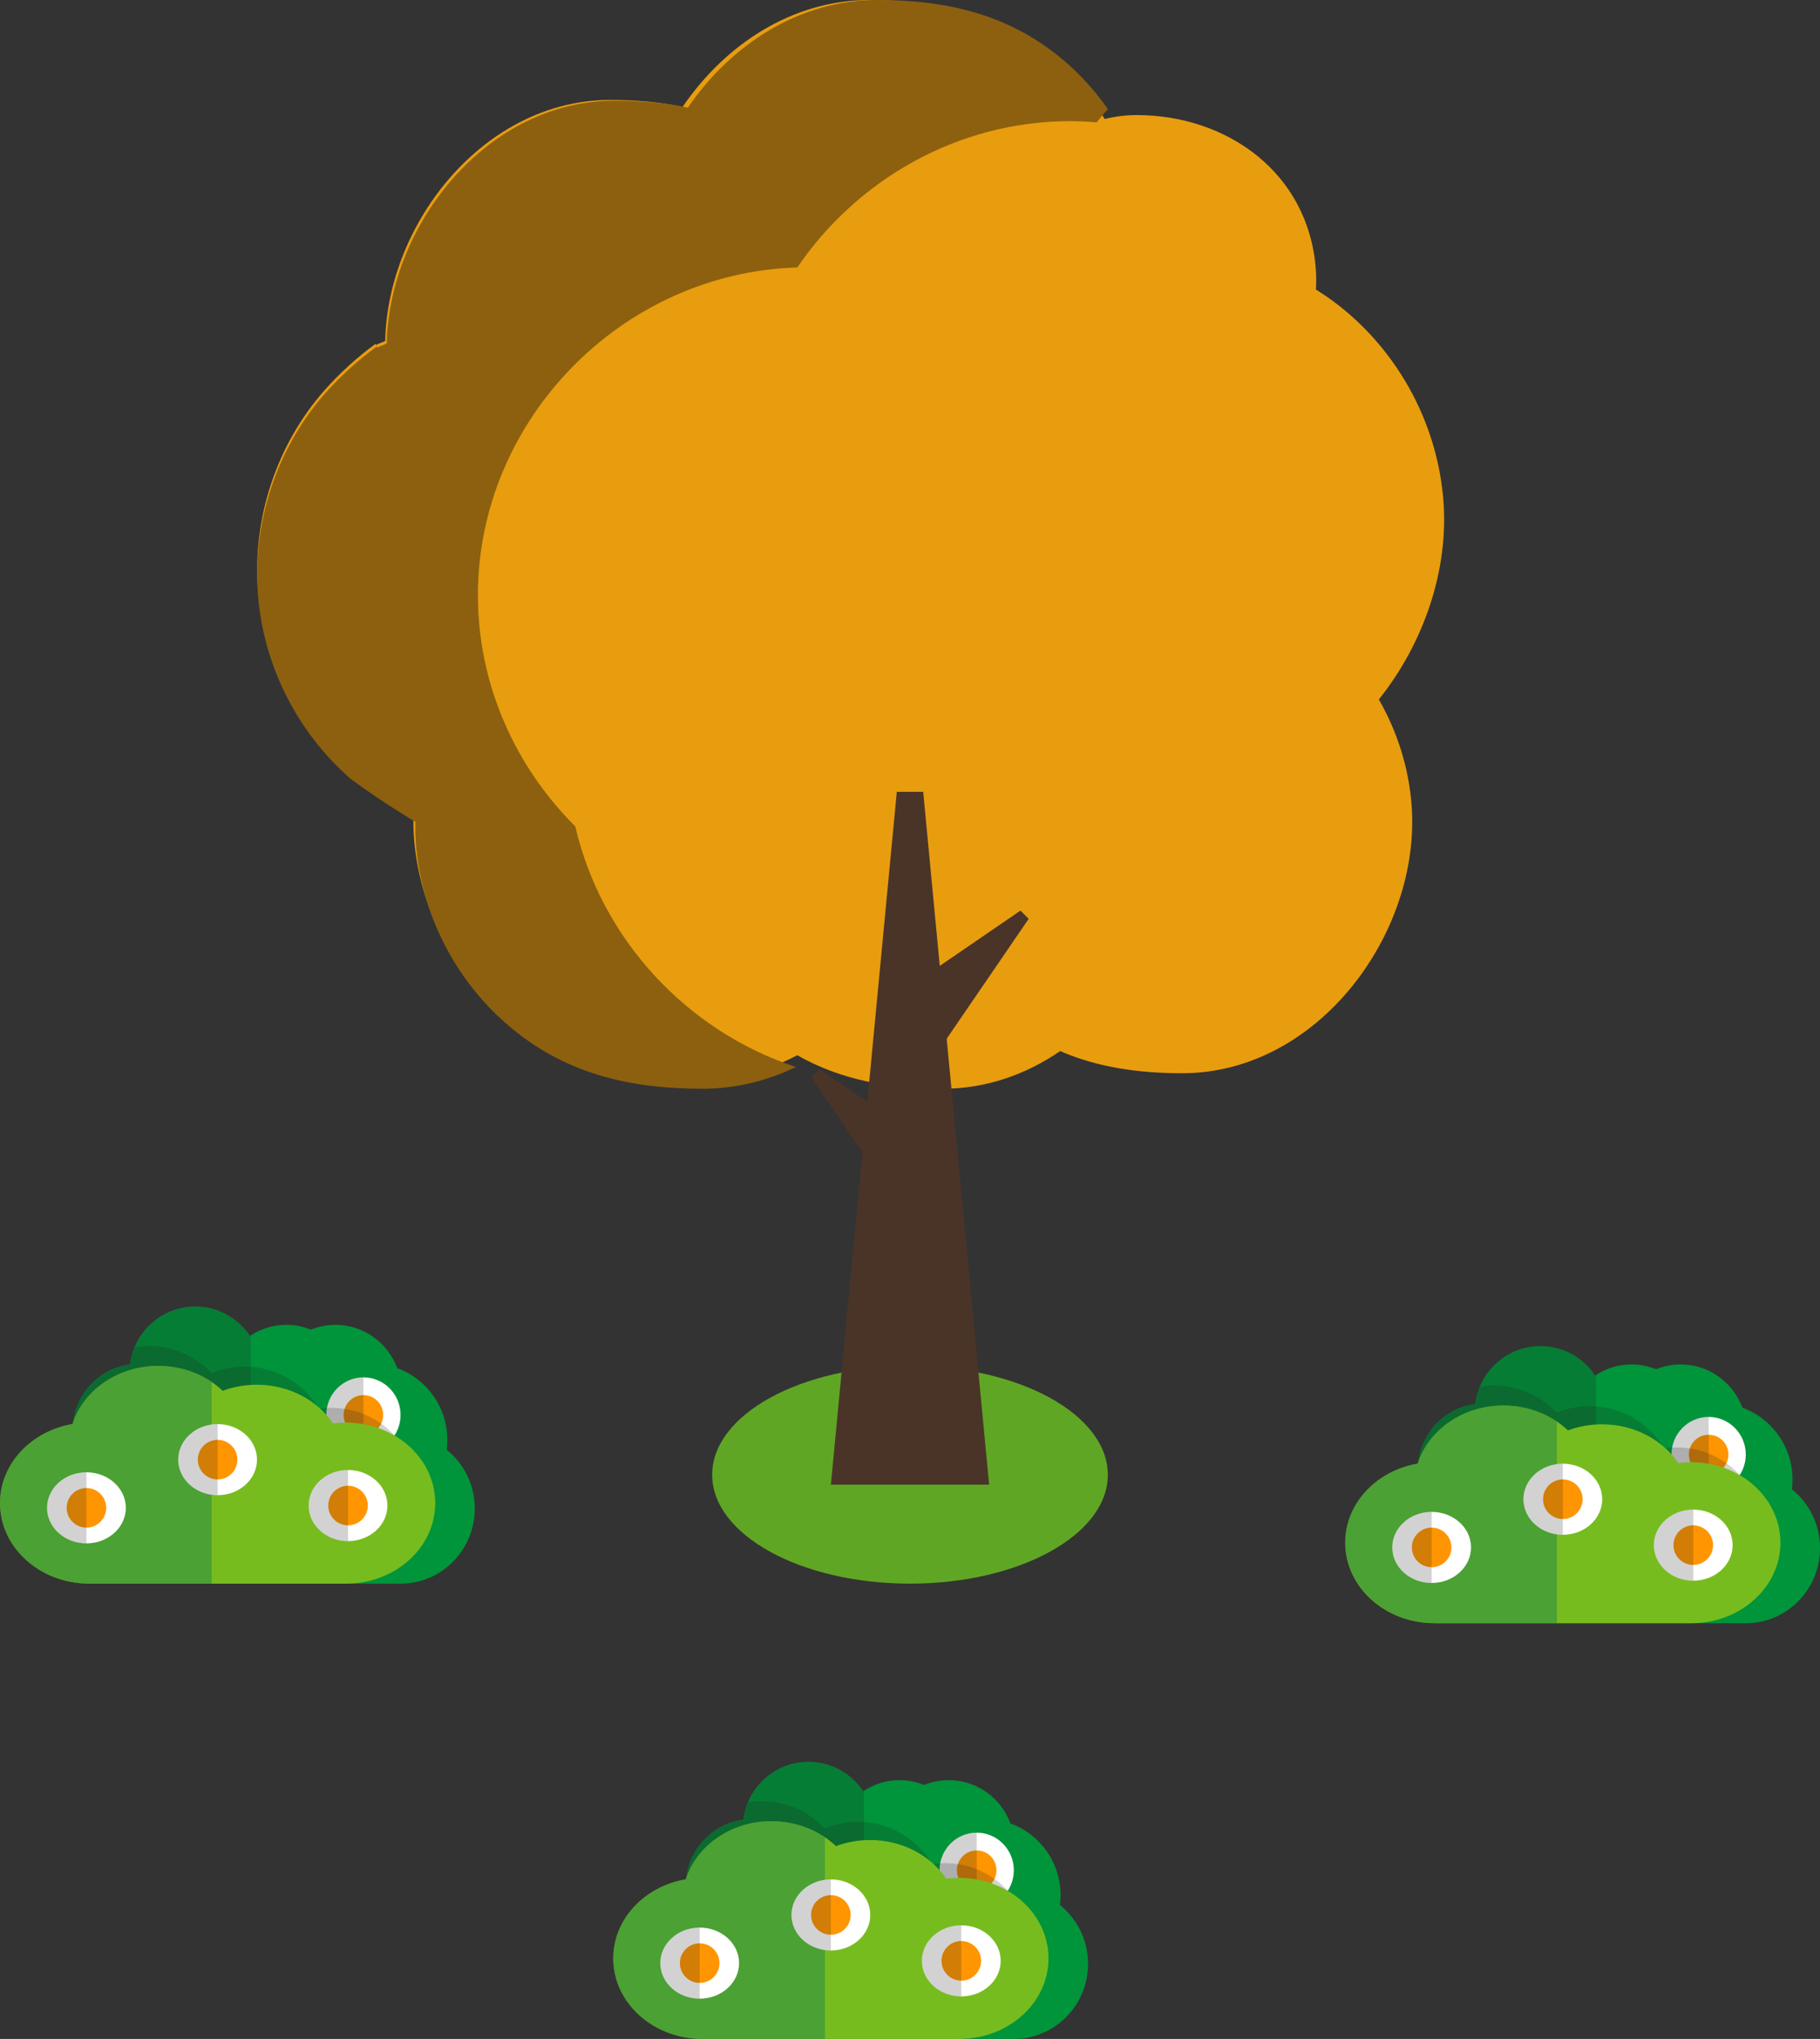 <?xml version="1.0" encoding="UTF-8"?>
<svg width="92px" height="103px" viewBox="0 0 92 103" version="1.1" xmlns="http://www.w3.org/2000/svg" xmlns:xlink="http://www.w3.org/1999/xlink">
    <rect x="0" y="0" width="92" height="103" fill="#333333" stroke="none"/>
    <title>Group</title>
    <defs>
        <path d="M14.516,13.023 C10.783,13.023 7.452,12.253 4.576,9.768 C1.954,7.503 0.298,4.266 0.031,0.846 C0.009,0.565 0,0.283 0,0 C0,0.283 0.009,0.565 0.031,0.846 C0.298,4.266 1.954,7.503 4.576,9.768 C7.452,12.253 10.783,13.023 14.516,13.023 C14.522,13.023 14.529,13.023 14.536,13.023 C14.529,13.023 14.522,13.023 14.516,13.023" id="path-1"></path>
    </defs>
    <g id="Page-1" stroke="none" stroke-width="1" fill="none" fill-rule="evenodd">
        <g id="Map/Level" transform="translate(-33, -102)">
            <g id="Group" transform="translate(33, 102)">
                <ellipse id="Oval" fill="#60A625" cx="46" cy="74.5" rx="10" ry="5.5"></ellipse>
                <g id="Group-4" transform="translate(13, 0)">
                    <path d="M56.699,35.334 C58.963,32.505 60.233,28.82 59.965,25.308 C59.69,21.719 57.987,18.322 55.291,15.945 C54.718,15.439 54.127,15.004 53.519,14.626 C53.539,14.279 53.54,13.933 53.513,13.59 C53.143,8.738 49.045,5.813 44.451,5.813 C43.898,5.813 43.361,5.884 42.845,6.012 C42.187,4.959 41.378,3.998 40.44,3.17 C37.695,0.75 34.515,0 30.953,0 C27.038,0 23.651,2.257 21.507,5.397 C20.337,5.15 19.113,5.05 17.839,5.05 C11.502,5.05 6.606,11.222 6.469,17.219 C6.312,17.316 6.154,17.332 6.001,17.435 L5.994,17.361 C5.041,18.055 4.171,18.85 3.383,19.738 C0.979,22.473 -0.239,26.179 0.039,29.813 C0.308,33.331 1.978,36.681 4.621,39.012 L4.623,39.023 C5.618,39.759 6.522,40.357 7.491,40.957 L7.547,40.997 L7.563,41.005 C7.647,41.057 7.727,41.109 7.812,41.161 L7.898,41.199 C7.892,41.572 7.898,41.944 7.926,42.314 C8.19,45.762 9.827,49.026 12.417,51.31 C15.258,53.816 18.549,54.592 22.236,54.592 C24.057,54.592 25.768,54.121 27.301,53.306 C29.517,54.568 31.974,55 34.651,55 C36.842,55 38.864,54.283 40.59,53.097 C42.488,53.919 44.549,54.216 46.762,54.216 C53.633,54.216 58.849,47.116 58.355,40.663 C58.211,38.78 57.632,36.956 56.699,35.334" id="Fill-26" fill="#E89D0F"></path>
                    <polyline id="Fill-27" fill="#7DAD55" points="6 18 6 18 6 18 6 18"></polyline>
                    <g id="Group-30" transform="translate(8, 41.977)">
                        <mask id="mask-2" fill="white">
                            <use xlink:href="#path-1"></use>
                        </mask>
                        <g id="Clip-29"></g>
                        <path d="M14.516,13.023 C10.783,13.023 7.452,12.253 4.576,9.768 C1.954,7.503 0.298,4.266 0.031,0.846 C0.009,0.565 0,0.283 0,-2.16715534e-13 C0,0.283 0.009,0.565 0.031,0.846 C0.298,4.266 1.954,7.503 4.576,9.768 C7.452,12.253 10.783,13.023 14.516,13.023 C14.522,13.023 14.529,13.023 14.536,13.023 C14.529,13.023 14.522,13.023 14.516,13.023" id="Fill-28" mask="url(#mask-2)"></path>
                    </g>
                    <path d="M22.51,55 C18.777,55 15.445,54.218 12.569,51.694 C9.947,49.393 8.291,46.104 8.024,42.63 C8.002,42.345 7.993,42.058 7.993,41.771 C7.993,41.683 7.994,41.595 7.995,41.507 L7.908,41.468 C7.822,41.416 7.741,41.363 7.656,41.311 L7.639,41.303 L7.583,41.263 C6.602,40.659 5.687,40.056 4.68,39.315 L4.678,39.303 C2.002,36.955 0.312,33.58 0.039,30.035 C0.013,29.692 0,29.348 0,29.005 C0,25.683 1.219,22.383 3.424,19.886 C4.222,18.991 5.103,18.19 6.067,17.491 L6.075,17.566 C6.229,17.462 6.389,17.445 6.548,17.348 C6.687,11.306 11.643,5.088 18.058,5.088 C19.348,5.088 20.587,5.189 21.771,5.437 C23.942,2.274 27.371,0 31.334,0 C34.939,0 38.158,0.756 40.937,3.194 C40.944,3.2 40.951,3.206 40.958,3.212 C40.959,3.214 40.961,3.215 40.962,3.216 C40.968,3.221 40.973,3.226 40.977,3.23 C40.981,3.233 40.984,3.235 40.987,3.238 C40.99,3.241 40.992,3.243 40.995,3.245 C41.754,3.92 42.422,4.684 43,5.51 C42.806,5.729 42.618,5.954 42.435,6.183 C41.993,6.146 41.548,6.121 41.098,6.121 C35.415,6.121 30.321,9.079 27.303,13.511 C18.456,13.771 11.158,21.195 11.158,30.067 C11.158,34.588 13.052,38.734 16.081,41.748 C17.399,47.436 21.715,52.086 27.23,53.901 C25.806,54.586 24.244,54.987 22.588,55 C22.588,55 22.588,55 22.588,55 C22.581,55 22.576,55 22.569,55 C22.568,55 22.566,55 22.564,55 C22.56,55 22.555,55 22.55,55 C22.547,55 22.543,55 22.54,55 C22.537,55 22.533,55 22.53,55 C22.523,55 22.516,55 22.51,55" id="Fill-31" fill="#8D600F"></path>
                    <polyline id="Fill-32" fill="#4B793A" points="6 18 6 18 6 18 6 18"></polyline>
                    <line x1="33" y1="75" x2="33" y2="40" id="Fill-33" fill="#7DAD55"></line>
                    <polyline id="Fill-34" fill="#4A3428" points="29 75 32.333 40 33.667 40 37 75 29 75"></polyline>
                    <line x1="34" y1="52" x2="39" y2="47" id="Fill-35" fill="#7DAD55"></line>
                    <polyline id="Fill-36" fill="#4A3428" points="32 50.506 38.585 46 39 46.416 34.494 53 32 50.506"></polyline>
                    <line x1="33" y1="59" x2="28" y2="54" id="Fill-37" fill="#7DAD55"></line>
                    <polyline id="Fill-38" fill="#4A3428" points="32.506 61 28 54.416 28.416 54 35 58.506 32.506 61"></polyline>
                </g>
                <g id="bush-svgrepo-com" transform="translate(0, 66)" fill-rule="nonzero">
                    <g id="Group" transform="translate(1, 0)">
                        <path d="M21.58,7.235 C21.6,7.076 21.612,6.913 21.612,6.749 C21.612,5.073 20.555,3.647 19.08,3.115 C18.605,1.837 17.386,0.927 15.958,0.927 C15.518,0.927 15.099,1.014 14.715,1.17 C14.331,1.014 13.912,0.927 13.473,0.927 C12.794,0.927 12.162,1.134 11.635,1.487 C11.035,0.59 10.021,8.48217529e-16 8.87,8.48217529e-16 C7.18,8.48217529e-16 5.785,1.272 5.566,2.92 C3.929,3.135 2.664,4.55 2.664,6.265 C2.664,6.368 2.67,6.47 2.678,6.571 C1.13,7.037 8.38316795e-16,8.488 8.38316795e-16,10.206 C8.38316795e-16,12.302 1.679,14 3.749,14 L3.749,14 L19.251,14 C21.321,14 23,12.302 23,10.206 C23,9.002 22.445,7.93 21.58,7.235 Z" id="Path" fill="#00953A"></path>
                        <path d="M11.635,1.487 C11.035,0.59 10.021,0 8.87,0 C7.181,0 5.786,1.272 5.566,2.92 C3.929,3.135 2.664,4.55 2.664,6.265 C2.664,6.368 2.67,6.47 2.679,6.571 C1.13,7.037 5.89913001e-05,8.488 5.89913001e-05,10.206 C5.89913001e-05,12.302 1.679,14 3.749,14 L11.677,14 L11.677,1.459 C11.663,1.469 11.649,1.477 11.635,1.487 Z" id="Path" fill="#222222" opacity="0.2"></path>
                        <g transform="translate(15.495, 3.58)">
                            <path d="M3.753,1.898 C3.753,0.85 2.913,0 1.877,0 C0.84,0 0,0.85 0,1.898 C0,2.947 0.84,3.797 1.877,3.797 C2.913,3.797 3.753,2.947 3.753,1.898 Z" id="Path" fill="#FFFFFF"></path>
                            <ellipse id="Oval" fill="#FF9500" cx="1.876" cy="1.898" rx="1" ry="1"></ellipse>
                            <path d="M1.877,0 C0.84,0 0,0.85 0,1.898 C0,2.947 0.84,3.797 1.877,3.797 L1.877,0 Z" id="Path" fill="#222222" opacity="0.2"></path>
                        </g>
                        <path d="M15.758,5.119 C15.541,5.119 15.329,5.136 15.121,5.166 C14.35,3.887 12.959,3.032 11.369,3.032 C10.776,3.032 10.211,3.151 9.696,3.367 C8.896,2.521 7.771,1.993 6.523,1.993 C6.277,1.993 6.037,2.013 5.802,2.053 C5.687,2.325 5.607,2.616 5.566,2.92 C3.929,3.135 2.664,4.55 2.664,6.265 C2.664,6.368 2.67,6.47 2.678,6.571 C1.13,7.037 4.19158397e-15,8.488 4.19158397e-15,10.206 C4.19158397e-15,12.302 1.679,14 3.749,14 L15.758,14 C18.182,14 20.146,12.012 20.146,9.56 C20.146,7.107 18.182,5.119 15.758,5.119 Z" id="Path" fill="#222222" opacity="0.2"></path>
                    </g>
                    <g id="Group" transform="translate(0, 3)">
                        <path d="M17.489,2.864 C17.267,2.864 17.048,2.879 16.834,2.907 C16.043,1.735 14.612,0.952 12.979,0.952 C12.369,0.952 11.788,1.061 11.258,1.259 C10.437,0.484 9.28,0 7.997,0 C5.942,0 4.208,1.241 3.665,2.937 C1.578,3.294 0,4.946 0,6.932 C0,9.179 2.019,11 4.511,11 L17.489,11 C19.981,11 22,9.179 22,6.932 C22,4.686 19.981,2.864 17.489,2.864 Z" id="Path" fill="#77BC1F"></path>
                        <path d="M7.997,0 C5.942,0 4.208,1.241 3.665,2.937 C1.578,3.294 0,4.946 0,6.932 C0,9.179 2.019,11 4.511,11 L10.701,11 L10.701,0.814 C9.948,0.304 9.012,0 7.997,0 Z" id="Path" fill="#218649" opacity="0.5"></path>
                        <g transform="translate(15.602, 5.26)">
                            <path d="M3.982,1.795 C3.982,0.804 3.09,0 1.991,0 C0.891,0 0,0.804 0,1.795 C0,2.787 0.891,3.591 1.991,3.591 C3.09,3.591 3.982,2.787 3.982,1.795 Z" id="Path" fill="#FFFFFF"></path>
                            <ellipse id="Oval" fill="#FF9500" cx="1.991" cy="1.795" rx="1" ry="1"></ellipse>
                            <path d="M1.991,0 C0.891,0 6.25881921e-05,0.804 6.25881921e-05,1.795 C6.25881921e-05,2.787 0.891,3.591 1.991,3.591 L1.991,0 Z" id="Path" fill="#222222" opacity="0.2"></path>
                        </g>
                        <g transform="translate(2.378, 5.375)">
                            <path d="M3.982,1.795 C3.982,0.804 3.09,0 1.991,0 C0.891,0 0,0.804 0,1.795 C0,2.787 0.891,3.591 1.991,3.591 C3.09,3.591 3.982,2.787 3.982,1.795 Z" id="Path" fill="#FFFFFF"></path>
                            <ellipse id="Oval" fill="#FF9500" cx="1.991" cy="1.795" rx="1" ry="1"></ellipse>
                            <path d="M1.991,0 C0.891,0 6.25881926e-05,0.804 6.25881926e-05,1.795 C6.25881926e-05,2.787 0.891,3.591 1.991,3.591 L1.991,0 Z" id="Path" fill="#222222" opacity="0.2"></path>
                        </g>
                        <g transform="translate(9.009, 2.941)">
                            <path d="M3.982,1.795 C3.982,0.804 3.09,0 1.991,0 C0.891,0 0,0.804 0,1.795 C0,2.787 0.891,3.591 1.991,3.591 C3.09,3.591 3.982,2.787 3.982,1.795 Z" id="Path" fill="#FFFFFF"></path>
                            <ellipse id="Oval" fill="#FF9500" cx="1.991" cy="1.795" rx="1" ry="1"></ellipse>
                            <path d="M1.991,0 C0.891,0 0,0.804 0,1.795 C0,2.787 0.891,3.591 1.991,3.591 L1.991,0 Z" id="Path" fill="#222222" opacity="0.2"></path>
                        </g>
                    </g>
                </g>
                <g id="bush-svgrepo-com" transform="translate(31, 89)" fill-rule="nonzero">
                    <g id="Group" transform="translate(1, 0)">
                        <path d="M21.58,7.235 C21.6,7.076 21.612,6.913 21.612,6.749 C21.612,5.073 20.555,3.647 19.08,3.115 C18.605,1.837 17.386,0.927 15.958,0.927 C15.518,0.927 15.099,1.014 14.715,1.17 C14.331,1.014 13.912,0.927 13.473,0.927 C12.794,0.927 12.162,1.134 11.635,1.487 C11.035,0.59 10.021,8.48217529e-16 8.87,8.48217529e-16 C7.18,8.48217529e-16 5.785,1.272 5.566,2.92 C3.929,3.135 2.664,4.55 2.664,6.265 C2.664,6.368 2.67,6.47 2.678,6.571 C1.13,7.037 8.38316795e-16,8.488 8.38316795e-16,10.206 C8.38316795e-16,12.302 1.679,14 3.749,14 L3.749,14 L19.251,14 C21.321,14 23,12.302 23,10.206 C23,9.002 22.445,7.93 21.58,7.235 Z" id="Path" fill="#00953A"></path>
                        <path d="M11.635,1.487 C11.035,0.59 10.021,0 8.87,0 C7.181,0 5.786,1.272 5.566,2.92 C3.929,3.135 2.664,4.55 2.664,6.265 C2.664,6.368 2.67,6.47 2.679,6.571 C1.13,7.037 5.89913001e-05,8.488 5.89913001e-05,10.206 C5.89913001e-05,12.302 1.679,14 3.749,14 L11.677,14 L11.677,1.459 C11.663,1.469 11.649,1.477 11.635,1.487 Z" id="Path" fill="#222222" opacity="0.2"></path>
                        <g transform="translate(15.495, 3.58)">
                            <path d="M3.753,1.898 C3.753,0.85 2.913,0 1.877,0 C0.84,0 0,0.85 0,1.898 C0,2.947 0.84,3.797 1.877,3.797 C2.913,3.797 3.753,2.947 3.753,1.898 Z" id="Path" fill="#FFFFFF"></path>
                            <ellipse id="Oval" fill="#FF9500" cx="1.876" cy="1.898" rx="1" ry="1"></ellipse>
                            <path d="M1.877,0 C0.84,0 0,0.85 0,1.898 C0,2.947 0.84,3.797 1.877,3.797 L1.877,0 Z" id="Path" fill="#222222" opacity="0.2"></path>
                        </g>
                        <path d="M15.758,5.119 C15.541,5.119 15.329,5.136 15.121,5.166 C14.35,3.887 12.959,3.032 11.369,3.032 C10.776,3.032 10.211,3.151 9.696,3.367 C8.896,2.521 7.771,1.993 6.523,1.993 C6.277,1.993 6.037,2.013 5.802,2.053 C5.687,2.325 5.607,2.616 5.566,2.92 C3.929,3.135 2.664,4.55 2.664,6.265 C2.664,6.368 2.67,6.47 2.678,6.571 C1.13,7.037 4.19158397e-15,8.488 4.19158397e-15,10.206 C4.19158397e-15,12.302 1.679,14 3.749,14 L15.758,14 C18.182,14 20.146,12.012 20.146,9.56 C20.146,7.107 18.182,5.119 15.758,5.119 Z" id="Path" fill="#222222" opacity="0.2"></path>
                    </g>
                    <g id="Group" transform="translate(0, 3)">
                        <path d="M17.489,2.864 C17.267,2.864 17.048,2.879 16.834,2.907 C16.043,1.735 14.612,0.952 12.979,0.952 C12.369,0.952 11.788,1.061 11.258,1.259 C10.437,0.484 9.28,0 7.997,0 C5.942,0 4.208,1.241 3.665,2.937 C1.578,3.294 0,4.946 0,6.932 C0,9.179 2.019,11 4.511,11 L17.489,11 C19.981,11 22,9.179 22,6.932 C22,4.686 19.981,2.864 17.489,2.864 Z" id="Path" fill="#77BC1F"></path>
                        <path d="M7.997,0 C5.942,0 4.208,1.241 3.665,2.937 C1.578,3.294 0,4.946 0,6.932 C0,9.179 2.019,11 4.511,11 L10.701,11 L10.701,0.814 C9.948,0.304 9.012,0 7.997,0 Z" id="Path" fill="#218649" opacity="0.5"></path>
                        <g transform="translate(15.602, 5.26)">
                            <path d="M3.982,1.795 C3.982,0.804 3.09,0 1.991,0 C0.891,0 0,0.804 0,1.795 C0,2.787 0.891,3.591 1.991,3.591 C3.09,3.591 3.982,2.787 3.982,1.795 Z" id="Path" fill="#FFFFFF"></path>
                            <ellipse id="Oval" fill="#FF9500" cx="1.991" cy="1.795" rx="1" ry="1"></ellipse>
                            <path d="M1.991,0 C0.891,0 6.25881921e-05,0.804 6.25881921e-05,1.795 C6.25881921e-05,2.787 0.891,3.591 1.991,3.591 L1.991,0 Z" id="Path" fill="#222222" opacity="0.2"></path>
                        </g>
                        <g transform="translate(2.378, 5.375)">
                            <path d="M3.982,1.795 C3.982,0.804 3.09,0 1.991,0 C0.891,0 0,0.804 0,1.795 C0,2.787 0.891,3.591 1.991,3.591 C3.09,3.591 3.982,2.787 3.982,1.795 Z" id="Path" fill="#FFFFFF"></path>
                            <ellipse id="Oval" fill="#FF9500" cx="1.991" cy="1.795" rx="1" ry="1"></ellipse>
                            <path d="M1.991,0 C0.891,0 6.25881926e-05,0.804 6.25881926e-05,1.795 C6.25881926e-05,2.787 0.891,3.591 1.991,3.591 L1.991,0 Z" id="Path" fill="#222222" opacity="0.2"></path>
                        </g>
                        <g transform="translate(9.009, 2.941)">
                            <path d="M3.982,1.795 C3.982,0.804 3.09,0 1.991,0 C0.891,0 0,0.804 0,1.795 C0,2.787 0.891,3.591 1.991,3.591 C3.09,3.591 3.982,2.787 3.982,1.795 Z" id="Path" fill="#FFFFFF"></path>
                            <ellipse id="Oval" fill="#FF9500" cx="1.991" cy="1.795" rx="1" ry="1"></ellipse>
                            <path d="M1.991,0 C0.891,0 0,0.804 0,1.795 C0,2.787 0.891,3.591 1.991,3.591 L1.991,0 Z" id="Path" fill="#222222" opacity="0.2"></path>
                        </g>
                    </g>
                </g>
                <g id="bush-svgrepo-com" transform="translate(68, 68)" fill-rule="nonzero">
                    <g id="Group" transform="translate(1, 0)">
                        <path d="M21.58,7.235 C21.6,7.076 21.612,6.913 21.612,6.749 C21.612,5.073 20.555,3.647 19.08,3.115 C18.605,1.837 17.386,0.927 15.958,0.927 C15.518,0.927 15.099,1.014 14.715,1.17 C14.331,1.014 13.912,0.927 13.473,0.927 C12.794,0.927 12.162,1.134 11.635,1.487 C11.035,0.59 10.021,8.48217529e-16 8.87,8.48217529e-16 C7.18,8.48217529e-16 5.785,1.272 5.566,2.92 C3.929,3.135 2.664,4.55 2.664,6.265 C2.664,6.368 2.67,6.47 2.678,6.571 C1.13,7.037 8.38316795e-16,8.488 8.38316795e-16,10.206 C8.38316795e-16,12.302 1.679,14 3.749,14 L3.749,14 L19.251,14 C21.321,14 23,12.302 23,10.206 C23,9.002 22.445,7.93 21.58,7.235 Z" id="Path" fill="#00953A"></path>
                        <path d="M11.635,1.487 C11.035,0.59 10.021,0 8.87,0 C7.181,0 5.786,1.272 5.566,2.92 C3.929,3.135 2.664,4.55 2.664,6.265 C2.664,6.368 2.67,6.47 2.679,6.571 C1.13,7.037 5.89913001e-05,8.488 5.89913001e-05,10.206 C5.89913001e-05,12.302 1.679,14 3.749,14 L11.677,14 L11.677,1.459 C11.663,1.469 11.649,1.477 11.635,1.487 Z" id="Path" fill="#222222" opacity="0.2"></path>
                        <g transform="translate(15.495, 3.58)">
                            <path d="M3.753,1.898 C3.753,0.85 2.913,0 1.877,0 C0.84,0 0,0.85 0,1.898 C0,2.947 0.84,3.797 1.877,3.797 C2.913,3.797 3.753,2.947 3.753,1.898 Z" id="Path" fill="#FFFFFF"></path>
                            <ellipse id="Oval" fill="#FF9500" cx="1.876" cy="1.898" rx="1" ry="1"></ellipse>
                            <path d="M1.877,0 C0.84,0 0,0.85 0,1.898 C0,2.947 0.84,3.797 1.877,3.797 L1.877,0 Z" id="Path" fill="#222222" opacity="0.2"></path>
                        </g>
                        <path d="M15.758,5.119 C15.541,5.119 15.329,5.136 15.121,5.166 C14.35,3.887 12.959,3.032 11.369,3.032 C10.776,3.032 10.211,3.151 9.696,3.367 C8.896,2.521 7.771,1.993 6.523,1.993 C6.277,1.993 6.037,2.013 5.802,2.053 C5.687,2.325 5.607,2.616 5.566,2.92 C3.929,3.135 2.664,4.55 2.664,6.265 C2.664,6.368 2.67,6.47 2.678,6.571 C1.13,7.037 4.19158397e-15,8.488 4.19158397e-15,10.206 C4.19158397e-15,12.302 1.679,14 3.749,14 L15.758,14 C18.182,14 20.146,12.012 20.146,9.56 C20.146,7.107 18.182,5.119 15.758,5.119 Z" id="Path" fill="#222222" opacity="0.2"></path>
                    </g>
                    <g id="Group" transform="translate(0, 3)">
                        <path d="M17.489,2.864 C17.267,2.864 17.048,2.879 16.834,2.907 C16.043,1.735 14.612,0.952 12.979,0.952 C12.369,0.952 11.788,1.061 11.258,1.259 C10.437,0.484 9.28,0 7.997,0 C5.942,0 4.208,1.241 3.665,2.937 C1.578,3.294 0,4.946 0,6.932 C0,9.179 2.019,11 4.511,11 L17.489,11 C19.981,11 22,9.179 22,6.932 C22,4.686 19.981,2.864 17.489,2.864 Z" id="Path" fill="#77BC1F"></path>
                        <path d="M7.997,0 C5.942,0 4.208,1.241 3.665,2.937 C1.578,3.294 0,4.946 0,6.932 C0,9.179 2.019,11 4.511,11 L10.701,11 L10.701,0.814 C9.948,0.304 9.012,0 7.997,0 Z" id="Path" fill="#218649" opacity="0.5"></path>
                        <g transform="translate(15.602, 5.26)">
                            <path d="M3.982,1.795 C3.982,0.804 3.09,0 1.991,0 C0.891,0 0,0.804 0,1.795 C0,2.787 0.891,3.591 1.991,3.591 C3.09,3.591 3.982,2.787 3.982,1.795 Z" id="Path" fill="#FFFFFF"></path>
                            <ellipse id="Oval" fill="#FF9500" cx="1.991" cy="1.795" rx="1" ry="1"></ellipse>
                            <path d="M1.991,0 C0.891,0 6.25881921e-05,0.804 6.25881921e-05,1.795 C6.25881921e-05,2.787 0.891,3.591 1.991,3.591 L1.991,0 Z" id="Path" fill="#222222" opacity="0.2"></path>
                        </g>
                        <g transform="translate(2.378, 5.375)">
                            <path d="M3.982,1.795 C3.982,0.804 3.09,0 1.991,0 C0.891,0 0,0.804 0,1.795 C0,2.787 0.891,3.591 1.991,3.591 C3.09,3.591 3.982,2.787 3.982,1.795 Z" id="Path" fill="#FFFFFF"></path>
                            <ellipse id="Oval" fill="#FF9500" cx="1.991" cy="1.795" rx="1" ry="1"></ellipse>
                            <path d="M1.991,0 C0.891,0 6.25881926e-05,0.804 6.25881926e-05,1.795 C6.25881926e-05,2.787 0.891,3.591 1.991,3.591 L1.991,0 Z" id="Path" fill="#222222" opacity="0.2"></path>
                        </g>
                        <g transform="translate(9.009, 2.941)">
                            <path d="M3.982,1.795 C3.982,0.804 3.09,0 1.991,0 C0.891,0 0,0.804 0,1.795 C0,2.787 0.891,3.591 1.991,3.591 C3.09,3.591 3.982,2.787 3.982,1.795 Z" id="Path" fill="#FFFFFF"></path>
                            <ellipse id="Oval" fill="#FF9500" cx="1.991" cy="1.795" rx="1" ry="1"></ellipse>
                            <path d="M1.991,0 C0.891,0 0,0.804 0,1.795 C0,2.787 0.891,3.591 1.991,3.591 L1.991,0 Z" id="Path" fill="#222222" opacity="0.2"></path>
                        </g>
                    </g>
                </g>
            </g>
        </g>
    </g>
</svg>